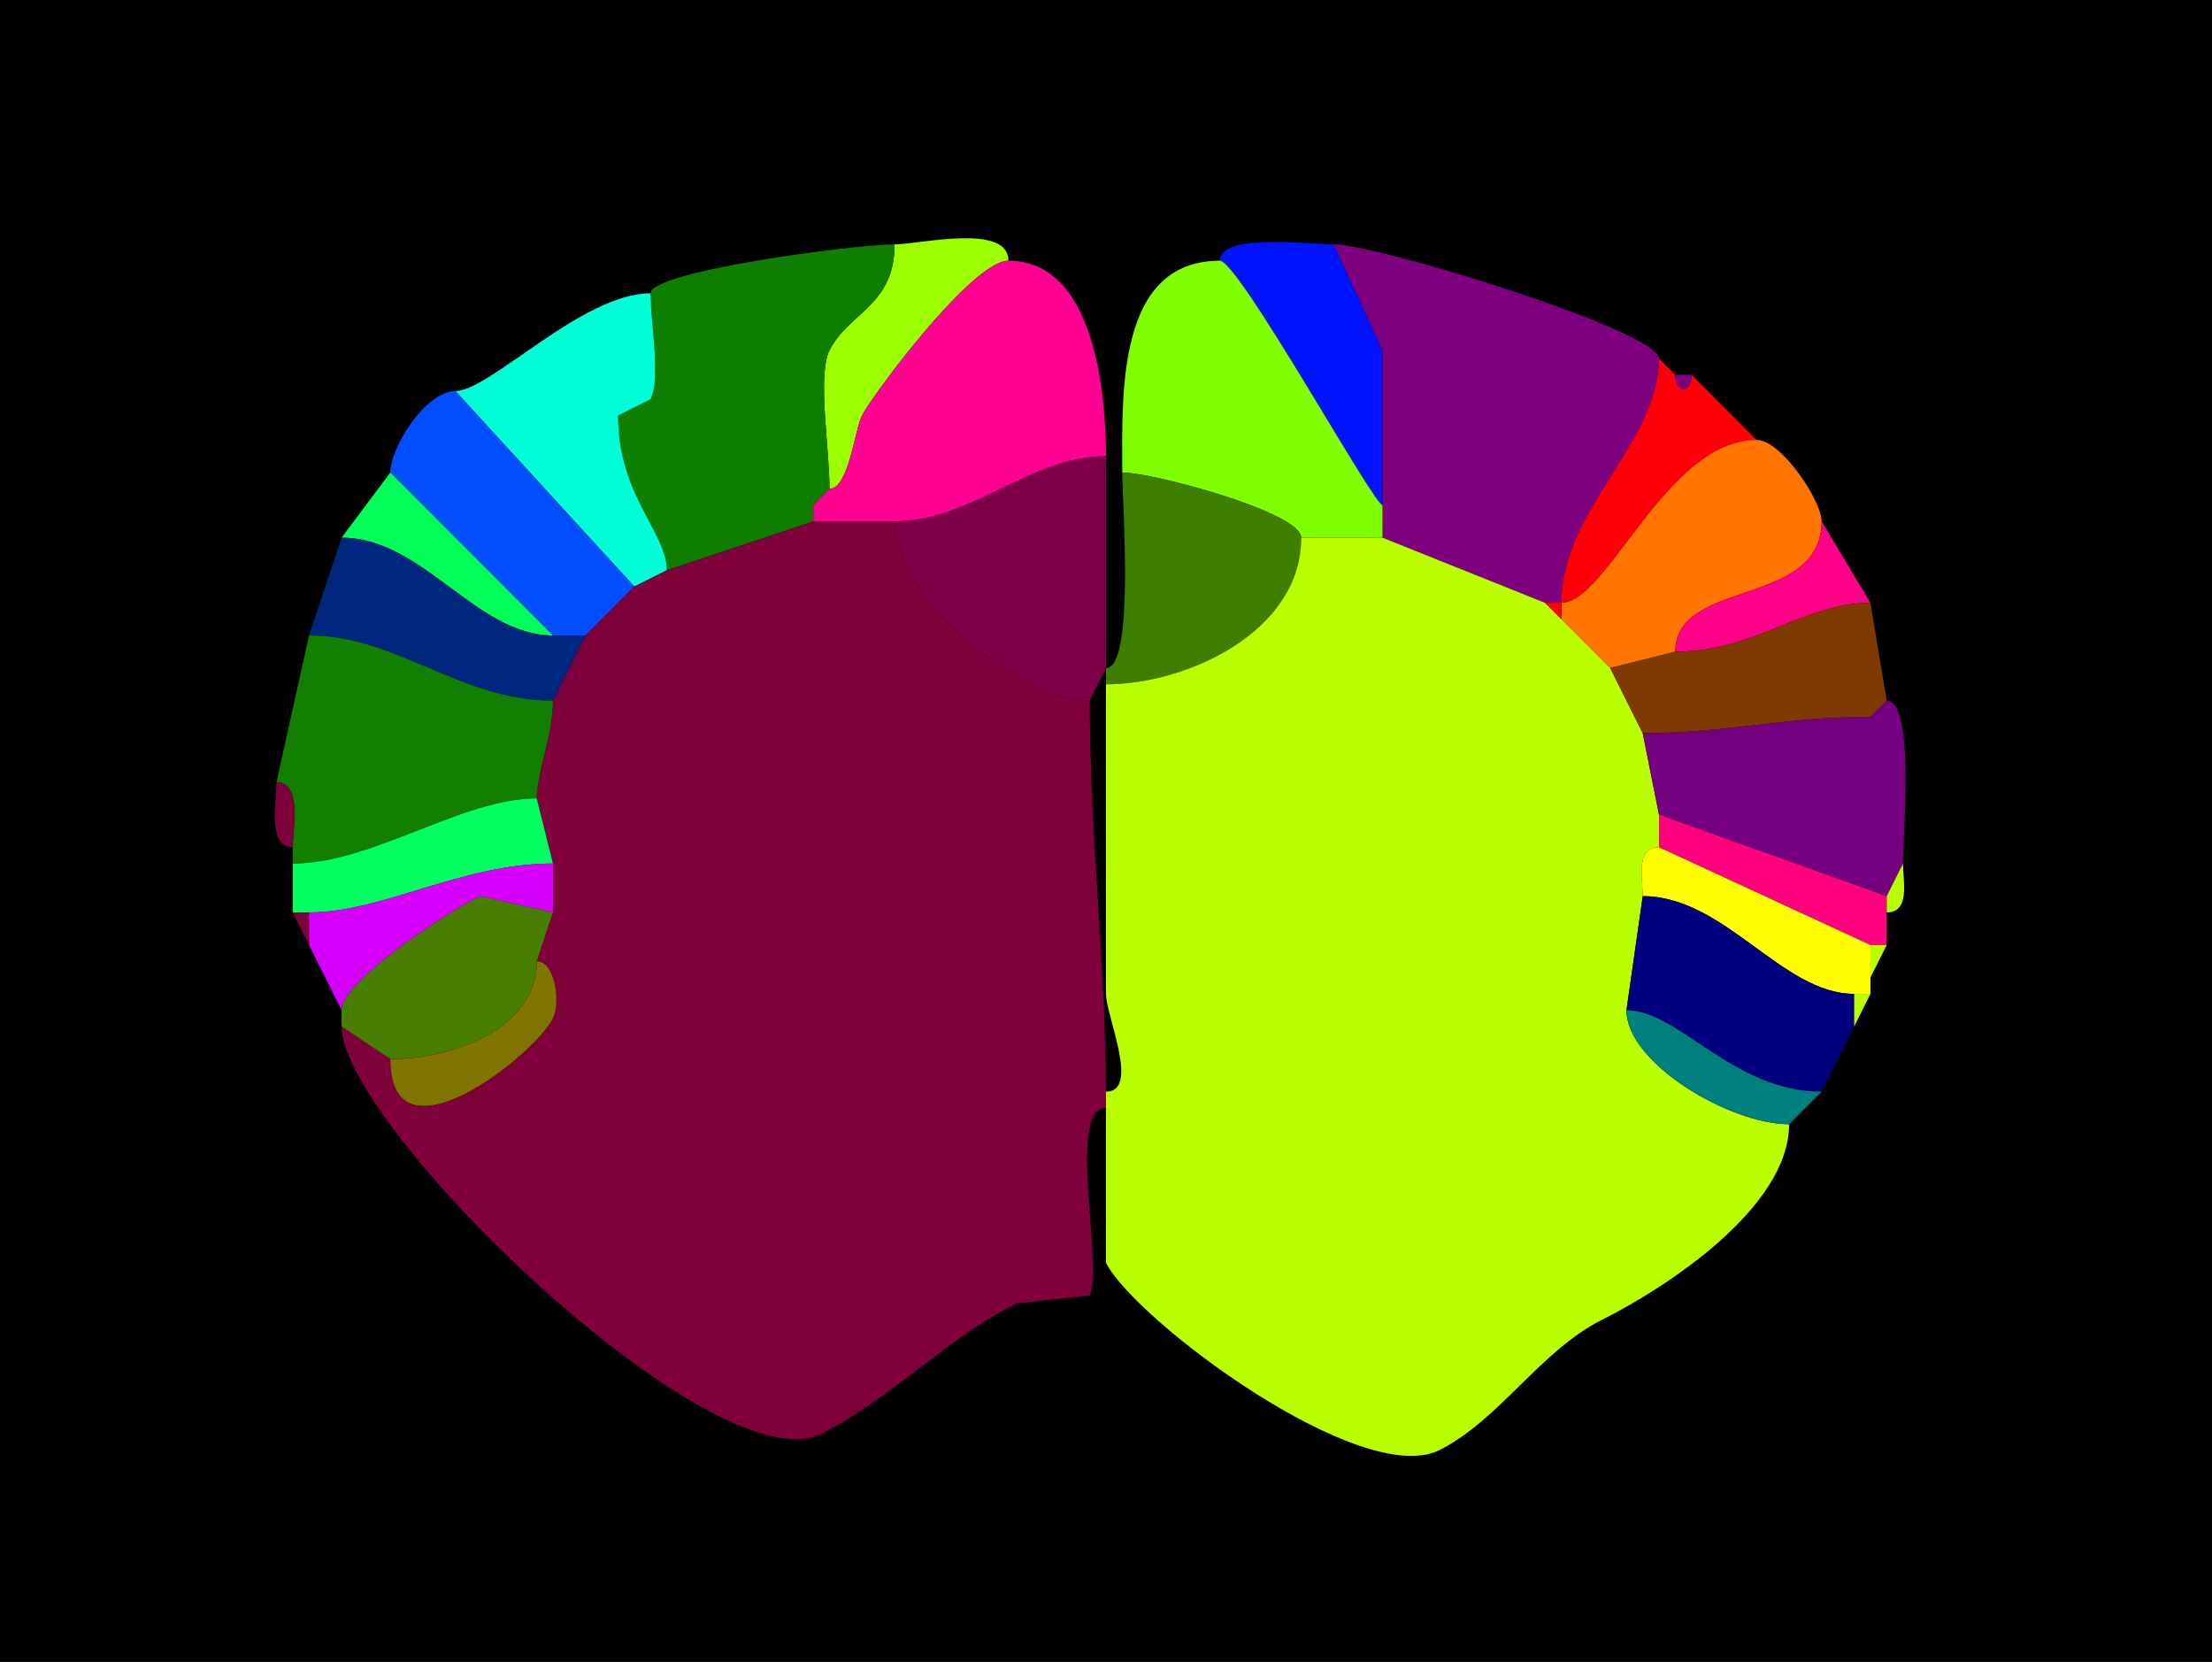 <?xml version="1.0" encoding="UTF-8"?>
<svg xmlns="http://www.w3.org/2000/svg" xmlns:xlink="http://www.w3.org/1999/xlink" width="430px" height="323px" viewBox="0 0 430 323" version="1.1">
<g id="surface1">
<rect x="0" y="0" width="430" height="323" style="fill:rgb(0%,0%,0%);fill-opacity:1;stroke:none;"/>
<path style=" stroke:none;fill-rule:nonzero;fill:rgb(61.176%,100%,0%);fill-opacity:1;" d="M 196.031 50.668 C 188.969 50.668 169.441 77.004 167.574 80.75 C 166.105 83.695 164.988 95 161.25 95 C 161.25 87.027 158.844 72.902 161.25 68.082 C 164.926 60.719 173.898 59.457 173.898 47.5 C 178.605 47.5 196.031 43.277 196.031 50.668 Z M 196.031 50.668 "/>
<path style=" stroke:none;fill-rule:nonzero;fill:rgb(5.49%,49.804%,0%);fill-opacity:1;" d="M 158.09 101.332 L 129.633 110.832 C 129.633 103.516 120.148 96.281 120.148 80.75 C 120.148 80.75 126.469 77.582 126.469 77.582 C 128.527 73.469 126.469 62.906 126.469 57 C 126.469 52.746 165.848 47.5 173.898 47.5 C 173.898 59.457 164.926 60.719 161.25 68.082 C 158.844 72.902 161.25 87.027 161.25 95 C 161.25 95 158.09 98.168 158.09 98.168 C 158.09 98.168 158.09 101.332 158.09 101.332 Z M 158.09 101.332 "/>
<path style=" stroke:none;fill-rule:nonzero;fill:rgb(0%,7.451%,100%);fill-opacity:1;" d="M 237.133 50.668 C 240.797 50.668 267.035 98.168 268.75 98.168 C 268.75 87.508 268.75 77.223 268.75 68.082 C 268.75 68.082 259.266 47.5 259.266 47.5 C 254.82 47.5 237.133 45.242 237.133 50.668 Z M 237.133 50.668 "/>
<path style=" stroke:none;fill-rule:nonzero;fill:rgb(49.804%,0%,49.804%);fill-opacity:1;" d="M 300.367 117.168 L 303.531 117.168 C 303.531 99.066 322.5 85.996 322.5 69.668 C 322.5 64.391 267.926 47.5 259.266 47.5 C 259.266 47.5 268.75 68.082 268.75 68.082 C 268.75 77.223 268.75 87.508 268.75 98.168 C 268.75 98.168 268.75 104.5 268.75 104.5 C 268.75 104.5 300.367 117.168 300.367 117.168 Z M 300.367 117.168 "/>
<path style=" stroke:none;fill-rule:nonzero;fill:rgb(100%,0%,57.255%);fill-opacity:1;" d="M 158.09 101.332 L 173.898 101.332 C 188.848 101.332 200.324 88.668 215 88.668 C 215 77.289 213.059 50.668 196.031 50.668 C 188.969 50.668 169.441 77.004 167.574 80.75 C 166.105 83.695 164.988 95 161.25 95 C 161.25 95 158.09 98.168 158.09 98.168 C 158.09 98.168 158.09 101.332 158.09 101.332 Z M 158.09 101.332 "/>
<path style=" stroke:none;fill-rule:nonzero;fill:rgb(49.804%,100%,0%);fill-opacity:1;" d="M 252.941 104.5 L 268.75 104.5 C 268.75 104.5 268.75 98.168 268.75 98.168 C 267.035 98.168 240.797 50.668 237.133 50.668 C 216.977 50.668 218.16 76.711 218.16 91.832 C 224.066 91.832 252.941 99.578 252.941 104.5 Z M 252.941 104.5 "/>
<path style=" stroke:none;fill-rule:nonzero;fill:rgb(0%,100%,84.314%);fill-opacity:1;" d="M 129.633 110.832 L 123.309 114 C 123.309 114 88.531 76 88.531 76 C 95.207 76 113.164 57 126.469 57 C 126.469 62.906 128.527 73.469 126.469 77.582 C 126.469 77.582 120.148 80.75 120.148 80.75 C 120.148 96.281 129.633 103.516 129.633 110.832 Z M 129.633 110.832 "/>
<path style=" stroke:none;fill-rule:nonzero;fill:rgb(100%,0%,3.529%);fill-opacity:1;" d="M 341.469 85.5 C 323.992 85.5 312.449 117.168 303.531 117.168 C 303.531 99.066 322.5 85.996 322.5 69.668 C 322.5 69.668 325.66 72.832 325.66 72.832 C 325.66 76.59 328.824 76.59 328.824 72.832 C 328.824 72.832 341.469 85.5 341.469 85.5 Z M 341.469 85.5 "/>
<path style=" stroke:none;fill-rule:nonzero;fill:rgb(49.804%,0%,49.804%);fill-opacity:1;" d="M 325.66 72.832 L 328.824 72.832 C 328.824 76.59 325.66 76.59 325.66 72.832 Z M 325.66 72.832 "/>
<path style=" stroke:none;fill-rule:nonzero;fill:rgb(0%,30.588%,100%);fill-opacity:1;" d="M 107.5 123.5 L 113.824 123.5 C 113.824 123.5 123.309 114 123.309 114 C 123.309 114 88.531 76 88.531 76 C 82.801 76 75.883 86.887 75.883 91.832 C 75.883 91.832 107.5 123.5 107.5 123.5 Z M 107.5 123.5 "/>
<path style=" stroke:none;fill-rule:nonzero;fill:rgb(100%,45.882%,0%);fill-opacity:1;" d="M 325.66 126.668 L 313.016 129.832 C 313.016 129.832 303.531 120.332 303.531 120.332 C 303.531 120.332 303.531 117.168 303.531 117.168 C 312.449 117.168 323.992 85.5 341.469 85.5 C 346.316 85.5 354.117 97.383 354.117 101.332 C 354.117 118.109 325.66 112.418 325.66 126.668 Z M 325.66 126.668 "/>
<path style=" stroke:none;fill-rule:nonzero;fill:rgb(49.804%,0%,28.627%);fill-opacity:1;" d="M 215 129.832 L 211.84 136.168 C 198.141 136.168 173.898 115.695 173.898 101.332 C 188.848 101.332 200.324 88.668 215 88.668 C 215 88.668 215 129.832 215 129.832 Z M 215 129.832 "/>
<path style=" stroke:none;fill-rule:nonzero;fill:rgb(0%,100%,34.118%);fill-opacity:1;" d="M 66.398 104.5 C 82.25 104.5 92.48 123.5 107.5 123.5 C 107.5 123.5 75.883 91.832 75.883 91.832 C 75.883 91.832 66.398 104.5 66.398 104.5 Z M 66.398 104.5 "/>
<path style=" stroke:none;fill-rule:nonzero;fill:rgb(24.706%,49.804%,0%);fill-opacity:1;" d="M 215 129.832 L 215 133 C 230.703 133 252.941 122.762 252.941 104.5 C 252.941 99.578 224.066 91.832 218.16 91.832 C 218.16 97.609 220.633 129.832 215 129.832 Z M 215 129.832 "/>
<path style=" stroke:none;fill-rule:nonzero;fill:rgb(61.176%,100%,0%);fill-opacity:1;" d="M 161.25 95 L 158.09 98.168 C 158.09 98.168 161.25 95 161.25 95 Z M 161.25 95 "/>
<path style=" stroke:none;fill-rule:nonzero;fill:rgb(49.804%,0%,22.745%);fill-opacity:1;" d="M 215 212.168 L 215 215.332 C 207.328 215.332 214.559 246.297 211.84 251.75 C 211.84 251.75 197.609 253.332 197.609 253.332 C 183.902 260.199 173.031 271.977 159.668 278.668 C 138.828 289.105 66.398 218.828 66.398 199.5 C 66.398 199.5 75.883 205.832 75.883 205.832 C 75.883 227.293 103.926 205.078 107.5 197.918 C 108.992 194.926 107.992 186.832 104.34 186.832 C 104.34 186.832 107.5 177.332 107.5 177.332 C 107.5 177.332 107.5 167.832 107.5 167.832 C 107.5 167.832 104.34 155.168 104.34 155.168 C 104.34 150.215 107.5 142.891 107.5 136.168 C 107.5 136.168 113.824 123.5 113.824 123.5 C 113.824 123.5 123.309 114 123.309 114 C 123.309 114 129.633 110.832 129.633 110.832 C 129.633 110.832 158.09 101.332 158.09 101.332 C 158.09 101.332 173.898 101.332 173.898 101.332 C 173.898 115.695 198.141 136.168 211.84 136.168 C 211.84 161.555 215 188.762 215 212.168 Z M 215 212.168 "/>
<path style=" stroke:none;fill-rule:nonzero;fill:rgb(100%,0%,53.333%);fill-opacity:1;" d="M 363.602 117.168 C 350.801 117.168 341.055 126.668 325.66 126.668 C 325.66 112.418 354.117 118.109 354.117 101.332 C 354.117 101.332 363.602 117.168 363.602 117.168 Z M 363.602 117.168 "/>
<path style=" stroke:none;fill-rule:nonzero;fill:rgb(0%,15.294%,49.804%);fill-opacity:1;" d="M 113.824 123.5 L 107.5 136.168 C 89.426 136.168 77.129 123.5 60.074 123.5 C 60.074 123.5 66.398 104.5 66.398 104.5 C 82.25 104.5 92.48 123.5 107.5 123.5 C 107.5 123.5 113.824 123.5 113.824 123.5 Z M 113.824 123.5 "/>
<path style=" stroke:none;fill-rule:nonzero;fill:rgb(72.941%,100%,0%);fill-opacity:1;" d="M 215 215.332 L 215 245.418 C 220.531 256.492 264.617 289.445 279.816 281.832 C 291.43 276.016 299.465 262.492 311.434 256.5 C 323.672 250.371 347.793 234.789 347.793 218.5 C 336.371 218.5 316.176 206.684 316.176 196.332 C 316.176 196.332 319.34 174.168 319.34 174.168 C 319.34 170.848 317.844 164.668 322.5 164.668 C 322.5 164.668 322.5 158.332 322.5 158.332 C 322.5 158.332 319.34 142.5 319.34 142.5 C 319.34 142.5 313.016 129.832 313.016 129.832 C 313.016 129.832 303.531 120.332 303.531 120.332 C 303.531 120.332 300.367 117.168 300.367 117.168 C 300.367 117.168 268.75 104.5 268.75 104.5 C 268.75 104.5 252.941 104.5 252.941 104.5 C 252.941 122.762 230.703 133 215 133 C 215 133 215 193.168 215 193.168 C 215 197.461 221.676 212.168 215 212.168 C 215 212.168 215 215.332 215 215.332 Z M 215 215.332 "/>
<path style=" stroke:none;fill-rule:nonzero;fill:rgb(100%,0%,3.529%);fill-opacity:1;" d="M 303.531 117.168 L 303.531 120.332 C 303.531 120.332 300.367 117.168 300.367 117.168 C 300.367 117.168 303.531 117.168 303.531 117.168 Z M 303.531 117.168 "/>
<path style=" stroke:none;fill-rule:nonzero;fill:rgb(49.804%,22.745%,0%);fill-opacity:1;" d="M 363.602 139.332 C 346.785 139.332 335.742 142.5 319.34 142.5 C 319.34 142.5 313.016 129.832 313.016 129.832 C 313.016 129.832 325.66 126.668 325.66 126.668 C 341.055 126.668 350.801 117.168 363.602 117.168 C 363.602 117.168 366.766 136.168 366.766 136.168 C 366.766 136.168 363.602 139.332 363.602 139.332 Z M 363.602 139.332 "/>
<path style=" stroke:none;fill-rule:nonzero;fill:rgb(7.451%,49.804%,0%);fill-opacity:1;" d="M 56.91 164.668 L 56.91 167.832 C 72.32 167.832 89.766 155.168 104.34 155.168 C 104.34 150.215 107.5 142.891 107.5 136.168 C 89.426 136.168 77.129 123.5 60.074 123.5 C 60.074 123.5 53.75 152 53.75 152 C 58.742 152 56.91 161.039 56.91 164.668 Z M 56.91 164.668 "/>
<path style=" stroke:none;fill-rule:nonzero;fill:rgb(100%,0%,53.333%);fill-opacity:1;" d="M 366.766 136.168 L 363.602 139.332 C 363.602 139.332 366.766 136.168 366.766 136.168 Z M 366.766 136.168 "/>
<path style=" stroke:none;fill-rule:nonzero;fill:rgb(45.882%,0%,49.804%);fill-opacity:1;" d="M 369.926 167.832 L 366.766 174.168 C 366.766 174.168 322.5 158.332 322.5 158.332 C 322.5 158.332 319.34 142.5 319.34 142.5 C 335.742 142.5 346.785 139.332 363.602 139.332 C 363.602 139.332 366.766 136.168 366.766 136.168 C 372.34 136.168 369.926 162.586 369.926 167.832 Z M 369.926 167.832 "/>
<path style=" stroke:none;fill-rule:nonzero;fill:rgb(49.804%,0%,22.745%);fill-opacity:1;" d="M 53.75 152 C 58.742 152 56.91 161.039 56.91 164.668 C 51.918 164.668 53.75 155.625 53.75 152 Z M 53.75 152 "/>
<path style=" stroke:none;fill-rule:nonzero;fill:rgb(0%,100%,38.039%);fill-opacity:1;" d="M 56.91 177.332 L 60.074 177.332 C 74.531 177.332 89.574 167.832 107.5 167.832 C 107.5 167.832 104.34 155.168 104.34 155.168 C 89.766 155.168 72.32 167.832 56.91 167.832 C 56.91 167.832 56.91 177.332 56.91 177.332 Z M 56.91 177.332 "/>
<path style=" stroke:none;fill-rule:nonzero;fill:rgb(100%,0%,49.804%);fill-opacity:1;" d="M 363.602 183.668 L 366.766 183.668 C 366.766 183.668 366.766 177.332 366.766 177.332 C 366.766 177.332 366.766 174.168 366.766 174.168 C 366.766 174.168 322.5 158.332 322.5 158.332 C 322.5 158.332 322.5 164.668 322.5 164.668 C 322.5 164.668 363.602 183.668 363.602 183.668 Z M 363.602 183.668 "/>
<path style=" stroke:none;fill-rule:nonzero;fill:rgb(100%,100%,0%);fill-opacity:1;" d="M 360.441 193.168 L 363.602 193.168 C 363.602 193.168 363.602 190 363.602 190 C 363.602 190 363.602 183.668 363.602 183.668 C 363.602 183.668 322.5 164.668 322.5 164.668 C 317.844 164.668 319.34 170.848 319.34 174.168 C 335.293 174.168 346.406 193.168 360.441 193.168 Z M 360.441 193.168 "/>
<path style=" stroke:none;fill-rule:nonzero;fill:rgb(84.314%,0%,100%);fill-opacity:1;" d="M 60.074 183.668 L 66.398 196.332 C 66.398 190.758 86.531 177.543 93.273 174.168 C 93.273 174.168 107.5 177.332 107.5 177.332 C 107.5 177.332 107.5 167.832 107.5 167.832 C 89.574 167.832 74.531 177.332 60.074 177.332 C 60.074 177.332 60.074 183.668 60.074 183.668 Z M 60.074 183.668 "/>
<path style=" stroke:none;fill-rule:nonzero;fill:rgb(72.941%,100%,0%);fill-opacity:1;" d="M 366.766 174.168 L 366.766 177.332 C 371.422 177.332 369.926 171.152 369.926 167.832 C 369.926 167.832 366.766 174.168 366.766 174.168 Z M 366.766 174.168 "/>
<path style=" stroke:none;fill-rule:nonzero;fill:rgb(28.627%,49.804%,0%);fill-opacity:1;" d="M 66.398 199.5 L 75.883 205.832 C 88.086 205.832 104.34 199.898 104.34 186.832 C 104.34 186.832 107.5 177.332 107.5 177.332 C 107.5 177.332 93.273 174.168 93.273 174.168 C 86.531 177.543 66.398 190.758 66.398 196.332 C 66.398 196.332 66.398 199.5 66.398 199.5 Z M 66.398 199.5 "/>
<path style=" stroke:none;fill-rule:nonzero;fill:rgb(0%,0%,49.804%);fill-opacity:1;" d="M 360.441 199.5 L 354.117 212.168 C 336.848 212.168 326.336 196.332 316.176 196.332 C 316.176 196.332 319.34 174.168 319.34 174.168 C 335.293 174.168 346.406 193.168 360.441 193.168 C 360.441 193.168 360.441 199.5 360.441 199.5 Z M 360.441 199.5 "/>
<path style=" stroke:none;fill-rule:nonzero;fill:rgb(49.804%,0%,22.745%);fill-opacity:1;" d="M 60.074 177.332 L 60.074 183.668 C 60.074 183.668 56.91 177.332 56.91 177.332 C 56.91 177.332 60.074 177.332 60.074 177.332 Z M 60.074 177.332 "/>
<path style=" stroke:none;fill-rule:nonzero;fill:rgb(72.941%,100%,0%);fill-opacity:1;" d="M 366.766 183.668 L 363.602 190 C 363.602 190 363.602 183.668 363.602 183.668 C 363.602 183.668 366.766 183.668 366.766 183.668 Z M 366.766 183.668 "/>
<path style=" stroke:none;fill-rule:nonzero;fill:rgb(49.804%,45.882%,0%);fill-opacity:1;" d="M 104.34 186.832 C 107.992 186.832 108.992 194.926 107.5 197.918 C 103.926 205.078 75.883 227.293 75.883 205.832 C 88.086 205.832 104.34 199.898 104.34 186.832 Z M 104.34 186.832 "/>
<path style=" stroke:none;fill-rule:nonzero;fill:rgb(72.941%,100%,0%);fill-opacity:1;" d="M 363.602 193.168 L 360.441 199.5 C 360.441 199.5 360.441 193.168 360.441 193.168 C 360.441 193.168 363.602 193.168 363.602 193.168 Z M 363.602 193.168 "/>
<path style=" stroke:none;fill-rule:nonzero;fill:rgb(0%,49.804%,49.804%);fill-opacity:1;" d="M 354.117 212.168 L 347.793 218.5 C 336.371 218.5 316.176 206.684 316.176 196.332 C 326.336 196.332 336.848 212.168 354.117 212.168 Z M 354.117 212.168 "/>
</g>
</svg>
